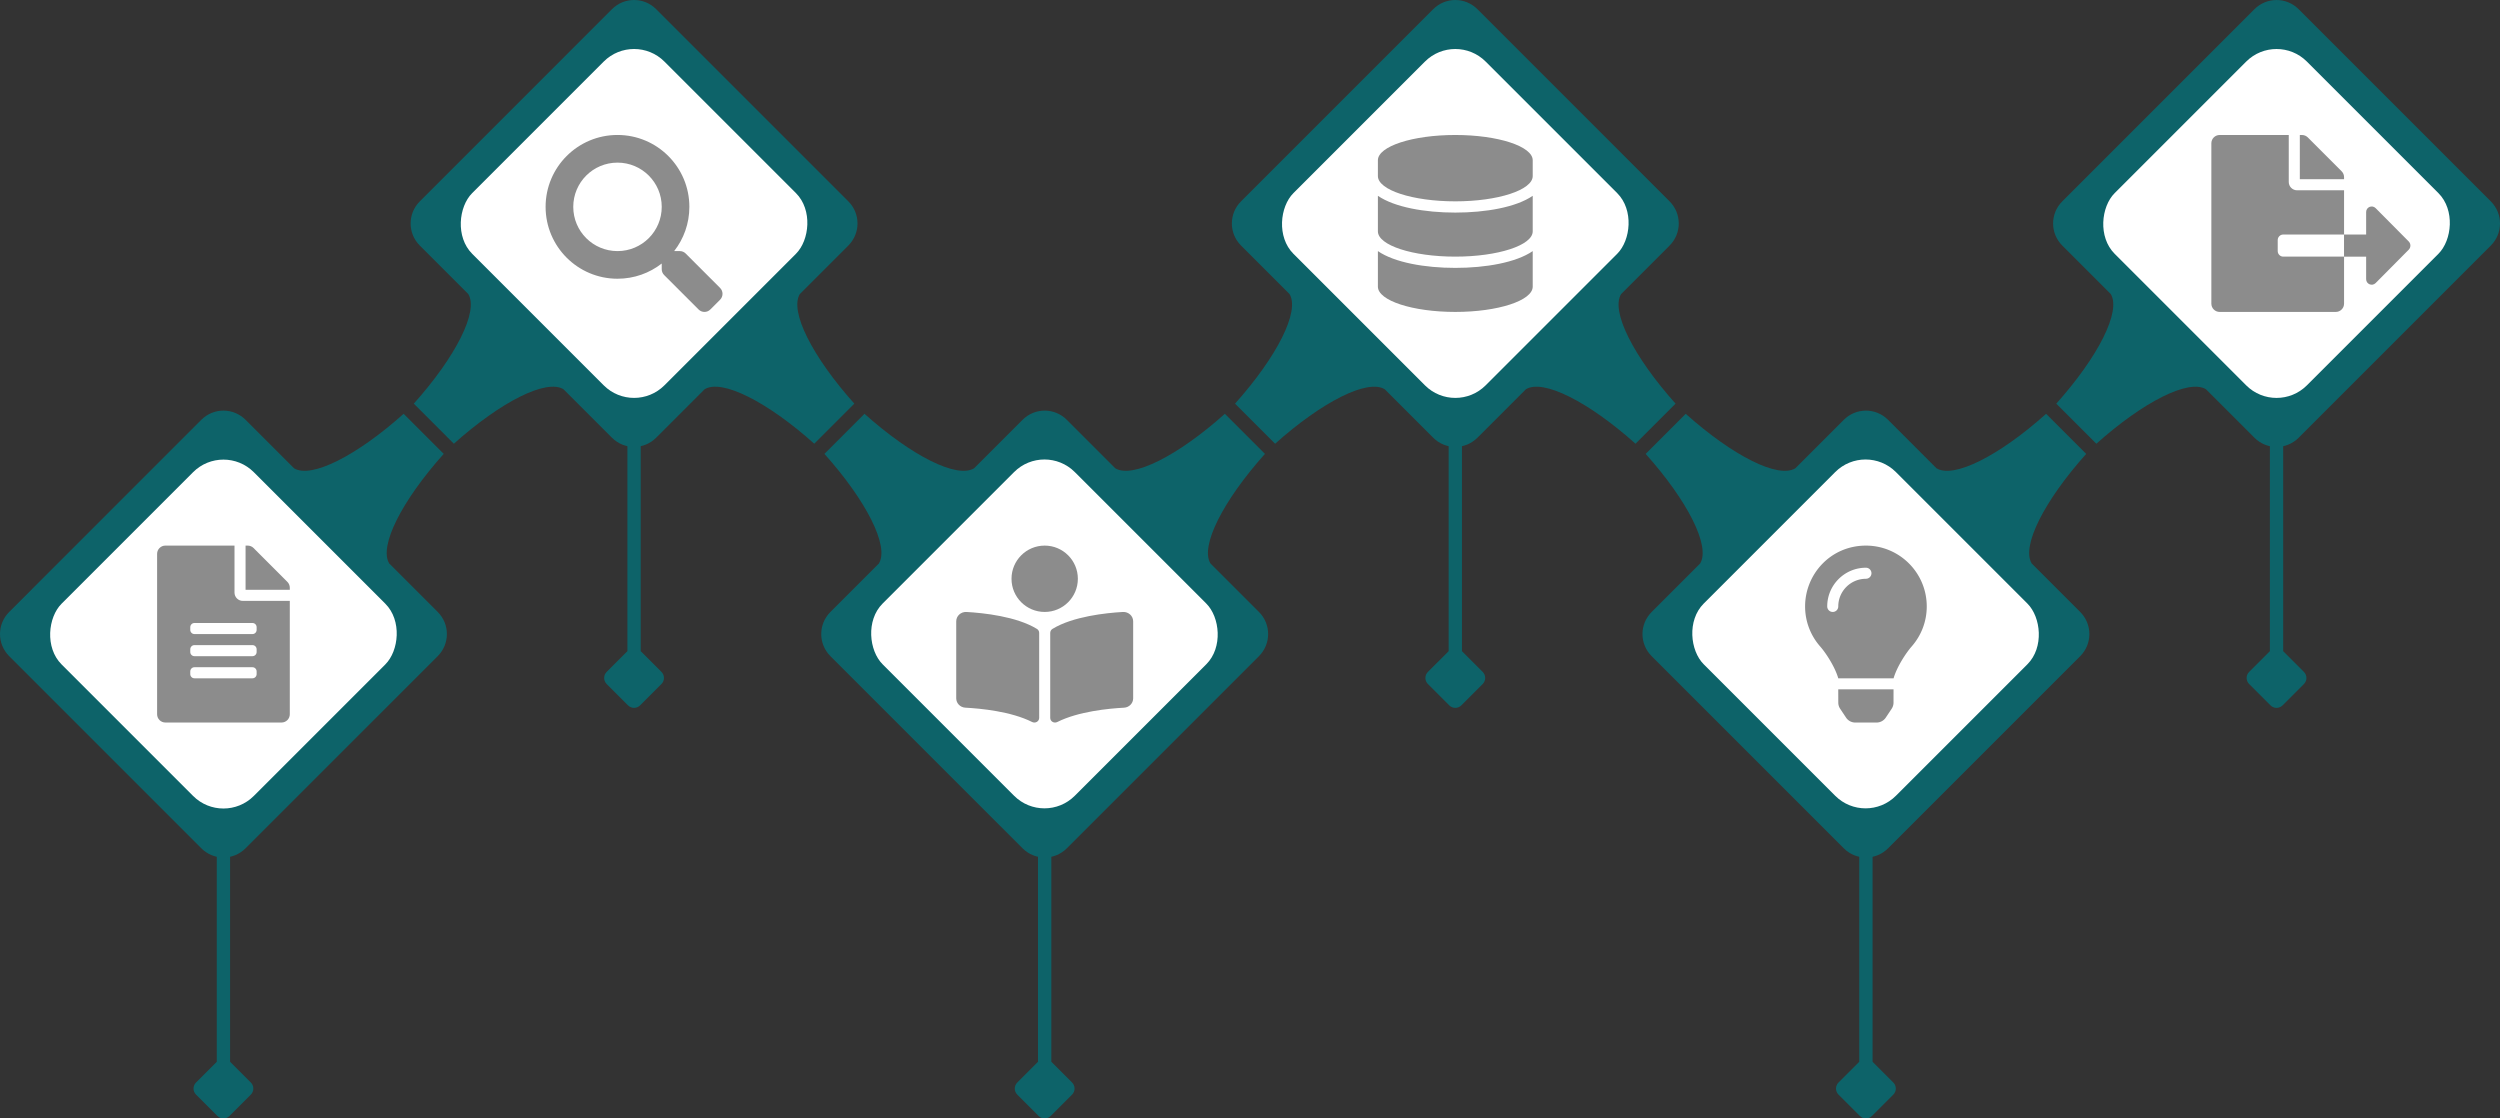 <?xml version="1.0" encoding="UTF-8" standalone="no"?>
<!-- Created with Inkscape (http://www.inkscape.org/) -->

<svg
   width="231.209mm"
   height="103.441mm"
   viewBox="0 0 231.209 103.441"
   version="1.1"
   id="svg26908"
   inkscape:version="1.1 (c68e22c387, 2021-05-23)"
   sodipodi:docname="processo-revisao.svg"
   xmlns:inkscape="http://www.inkscape.org/namespaces/inkscape"
   xmlns:sodipodi="http://sodipodi.sourceforge.net/DTD/sodipodi-0.dtd"
   xmlns="http://www.w3.org/2000/svg"
   xmlns:svg="http://www.w3.org/2000/svg">
  <rect x="0" y="0" width="231.209" height="103.441" fill="#333333" stroke="none"/>
  <sodipodi:namedview
     id="namedview26910"
     pagecolor="#ffffff"
     bordercolor="#666666"
     borderopacity="1.0"
     inkscape:pageshadow="2"
     inkscape:pageopacity="0.0"
     inkscape:pagecheckerboard="0"
     inkscape:document-units="mm"
     showgrid="false"
     inkscape:zoom="0.76435185"
     inkscape:cx="406.22653"
     inkscape:cy="79.152029"
     inkscape:window-width="1920"
     inkscape:window-height="1017"
     inkscape:window-x="-8"
     inkscape:window-y="-8"
     inkscape:window-maximized="1"
     inkscape:current-layer="layer1" />
  <defs
     id="defs26905" />
  <g
     inkscape:label="Camada 1"
     inkscape:groupmode="layer"
     id="layer1"
     transform="translate(2.412,-127.587)">
    <g
       id="g26993"
       style="display:inline"
       transform="translate(-51.235,90.012)">
      <path
         id="rect6704"
         style="fill:#0d6369;fill-opacity:1;stroke:none;stroke-width:1.058;stroke-linecap:round"
         d="m 68.871,113.993 v 21.779 l -1.916,1.915 c -0.311,0.311 -0.311,0.812 0,1.123 l 1.971,1.971 c 0.311,0.311 0.811,0.311 1.122,0 l 1.971,-1.971 c 0.311,-0.311 0.311,-0.812 0,-1.123 l -1.916,-1.916 v -21.779 z" />
      <path
         id="rect6704-6"
         style="display:inline;fill:#0d6369;fill-opacity:1;stroke:none;stroke-width:1.058;stroke-linecap:round"
         d="m 106.847,76.019 v 21.779 l -1.916,1.915 c -0.311,0.311 -0.311,0.812 0,1.123 l 1.971,1.971 c 0.311,0.311 0.811,0.311 1.122,0 l 1.971,-1.971 c 0.311,-0.311 0.311,-0.812 0,-1.123 l -1.916,-1.916 v -21.779 z" />
      <path
         id="rect6704-63"
         style="display:inline;fill:#0d6369;fill-opacity:1;stroke:none;stroke-width:1.058;stroke-linecap:round"
         d="m 144.822,113.994 v 21.779 l -1.916,1.915 c -0.311,0.311 -0.311,0.812 0,1.123 l 1.971,1.971 c 0.311,0.311 0.811,0.311 1.122,0 l 1.971,-1.971 c 0.311,-0.311 0.311,-0.812 0,-1.123 l -1.916,-1.916 v -21.779 z" />
      <path
         id="rect6704-2"
         style="display:inline;fill:#0d6369;fill-opacity:1;stroke:none;stroke-width:1.058;stroke-linecap:round"
         d="m 182.798,76.019 v 21.779 l -1.916,1.915 c -0.311,0.311 -0.311,0.812 0,1.123 l 1.971,1.971 c 0.311,0.311 0.811,0.311 1.122,0 l 1.971,-1.971 c 0.311,-0.311 0.311,-0.812 0,-1.123 l -1.916,-1.916 v -21.779 z" />
      <path
         id="rect6704-9"
         style="display:inline;fill:#0d6369;fill-opacity:1;stroke:none;stroke-width:1.058;stroke-linecap:round"
         d="m 220.773,113.994 v 21.779 l -1.916,1.915 c -0.311,0.311 -0.311,0.812 0,1.123 l 1.971,1.971 c 0.311,0.311 0.811,0.311 1.122,0 l 1.971,-1.971 c 0.311,-0.311 0.311,-0.812 0,-1.123 l -1.916,-1.916 v -21.779 z" />
      <path
         id="rect6704-3"
         style="display:inline;fill:#0d6369;fill-opacity:1;stroke:none;stroke-width:1.058;stroke-linecap:round"
         d="m 258.749,76.02 v 21.779 l -1.916,1.915 c -0.311,0.311 -0.311,0.812 0,1.123 l 1.971,1.971 c 0.311,0.311 0.811,0.311 1.122,0 l 1.971,-1.971 c 0.311,-0.311 0.311,-0.812 0,-1.123 l -1.916,-1.916 V 76.02 Z" />
      <path
         id="rect859-9-7-0"
         style="fill:#0d6369;fill-opacity:1;stroke:none;stroke-width:1.039;stroke-linecap:round"
         d="m 86.153,75.845 c -4.354,3.891 -8.544,6.009 -10.137,5.039 l -4.485,-4.485 c -1.132,-1.132 -2.955,-1.132 -4.088,3.65e-4 L 49.672,94.171 c -1.132,1.132 -1.132,2.955 0,4.087 l 17.772,17.772 c 1.132,1.132 2.955,1.133 4.088,3.7e-4 L 89.304,98.259 c 1.132,-1.132 1.132,-2.956 0,-4.088 l -4.484,-4.484 c -0.97,-1.592 1.147,-5.783 5.039,-10.137 z" />
      <rect
         style="display:inline;fill:#ffffff;fill-opacity:1;stroke:none;stroke-width:0.845;stroke-linecap:round"
         id="rect859-9-6-0-8"
         width="25.142"
         height="25.142"
         x="104.599"
         y="6.328"
         rx="3.969"
         ry="3.969"
         transform="rotate(45)" />
      <path
         id="rect859-9-7-0-5"
         style="fill:#0d6369;fill-opacity:1;stroke:none;stroke-width:1.039;stroke-linecap:round"
         d="m 242.701,78.613 c 4.354,-3.891 8.544,-6.009 10.137,-5.039 l 4.485,4.485 c 1.132,1.132 2.955,1.132 4.088,-3.65e-4 l 17.772,-17.772 c 1.132,-1.132 1.132,-2.955 0,-4.087 L 261.41,38.426 c -1.132,-1.132 -2.955,-1.133 -4.088,-3.64e-4 l -17.772,17.772 c -1.132,1.132 -1.132,2.956 0,4.088 l 4.484,4.484 c 0.97,1.592 -1.147,5.783 -5.039,10.137 z" />
      <rect
         style="display:inline;fill:#ffffff;fill-opacity:1;stroke:none;stroke-width:0.845;stroke-linecap:round"
         id="rect859-9-6-0-8-2"
         width="25.142"
         height="25.142"
         x="-237.154"
         y="129.645"
         rx="3.969"
         ry="3.969"
         transform="rotate(-135)" />
      <path
         id="rect859-9-2-6"
         style="fill:#0d6369;fill-opacity:1;stroke:none;stroke-width:1.039;stroke-linecap:round"
         d="m 90.798,78.611 c 4.355,-3.893 8.548,-6.01 10.139,-5.038 l 4.483,4.483 c 1.132,1.132 2.955,1.133 4.088,3.65e-4 l 4.483,-4.483 c 1.591,-0.973 5.783,1.144 10.138,5.037 l 3.705,-3.705 c -3.893,-4.355 -6.01,-8.547 -5.037,-10.138 l 4.483,-4.483 c 1.132,-1.132 1.132,-2.956 0,-4.088 L 109.508,38.424 c -1.132,-1.132 -2.955,-1.132 -4.088,3.65e-4 L 87.648,56.197 c -1.132,1.132 -1.132,2.955 0,4.087 l 4.483,4.483 c 0.973,1.591 -1.145,5.783 -5.038,10.139 z" />
      <rect
         style="display:inline;fill:#ffffff;fill-opacity:1;stroke:none;stroke-width:0.845;stroke-linecap:round"
         id="rect859-9-6-4-7"
         width="25.142"
         height="25.142"
         x="-129.742"
         y="22.235"
         rx="3.969"
         ry="3.969"
         transform="rotate(-135)" />
      <path
         id="rect859-9-2-6-1"
         style="fill:#0d6369;fill-opacity:1;stroke:none;stroke-width:1.039;stroke-linecap:round"
         d="m 166.75,78.612 c 4.355,-3.893 8.548,-6.01 10.139,-5.038 l 4.483,4.483 c 1.132,1.132 2.955,1.133 4.088,3.65e-4 l 4.483,-4.483 c 1.591,-0.973 5.783,1.144 10.138,5.037 l 3.705,-3.705 c -3.893,-4.355 -6.01,-8.547 -5.037,-10.138 l 4.483,-4.483 c 1.132,-1.132 1.132,-2.956 0,-4.088 L 185.459,38.425 c -1.132,-1.132 -2.955,-1.132 -4.088,3.65e-4 l -17.772,17.772 c -1.132,1.132 -1.132,2.955 0,4.087 l 4.483,4.483 c 0.973,1.591 -1.145,5.783 -5.038,10.139 z" />
      <rect
         style="display:inline;fill:#ffffff;fill-opacity:1;stroke:none;stroke-width:0.845;stroke-linecap:round"
         id="rect859-9-6-4-7-5"
         width="25.142"
         height="25.142"
         x="-183.448"
         y="75.94"
         rx="3.969"
         ry="3.969"
         transform="rotate(-135)" />
      <path
         id="rect859-9-2-6-17"
         style="fill:#0d6369;fill-opacity:1;stroke:none;stroke-width:1.039;stroke-linecap:round"
         d="m 128.774,75.845 c 4.355,3.893 8.548,6.01 10.139,5.038 l 4.483,-4.483 c 1.132,-1.132 2.955,-1.133 4.088,-3.65e-4 l 4.483,4.483 c 1.591,0.973 5.783,-1.144 10.138,-5.037 l 3.705,3.705 c -3.893,4.355 -6.01,8.547 -5.037,10.138 l 4.483,4.483 c 1.132,1.132 1.132,2.956 0,4.088 l -17.772,17.772 c -1.132,1.132 -2.955,1.132 -4.088,-3.6e-4 L 125.623,98.259 c -1.132,-1.132 -1.132,-2.955 0,-4.087 l 4.483,-4.483 c 0.973,-1.591 -1.145,-5.783 -5.037,-10.139 z" />
      <rect
         style="display:inline;fill:#ffffff;fill-opacity:1;stroke:none;stroke-width:0.845;stroke-linecap:round"
         id="rect859-9-6-4-7-7"
         width="25.142"
         height="25.142"
         x="-47.377"
         y="158.305"
         rx="3.969"
         ry="3.969"
         transform="matrix(-0.707,0.707,0.707,0.707,0,0)" />
      <path
         id="rect859-9-2-6-17-7"
         style="fill:#0d6369;fill-opacity:1;stroke:none;stroke-width:1.039;stroke-linecap:round"
         d="m 204.725,75.846 c 4.355,3.893 8.548,6.01 10.139,5.038 l 4.483,-4.483 c 1.132,-1.132 2.955,-1.133 4.088,-3.65e-4 l 4.483,4.483 c 1.591,0.973 5.783,-1.144 10.138,-5.037 l 3.705,3.705 c -3.893,4.355 -6.01,8.547 -5.037,10.138 l 4.483,4.483 c 1.132,1.132 1.132,2.956 0,4.088 l -17.772,17.772 c -1.132,1.132 -2.955,1.132 -4.088,-3.6e-4 L 201.574,98.26 c -1.132,-1.132 -1.132,-2.955 0,-4.087 l 4.483,-4.483 c 0.973,-1.591 -1.145,-5.783 -5.038,-10.139 z" />
      <rect
         style="display:inline;fill:#ffffff;fill-opacity:1;stroke:none;stroke-width:0.845;stroke-linecap:round"
         id="rect859-9-6-4-7-7-8"
         width="25.142"
         height="25.142"
         x="-101.082"
         y="212.011"
         rx="3.969"
         ry="3.969"
         transform="matrix(-0.707,0.707,0.707,0.707,0,0)" />
      <path
         d="m 115.423,64.207 -3.187,-3.187 c -0.144,-0.144 -0.339,-0.224 -0.543,-0.224 h -0.521 c 0.882,-1.128 1.406,-2.547 1.406,-4.091 0,-3.672 -2.976,-6.648 -6.648,-6.648 -3.672,0 -6.648,2.976 -6.648,6.648 0,3.672 2.976,6.648 6.648,6.648 1.544,0 2.963,-0.524 4.091,-1.406 v 0.521 c 0,0.205 0.08,0.4 0.224,0.543 l 3.187,3.187 c 0.3,0.3 0.786,0.3 1.083,0 l 0.904,-0.904 c 0.3,-0.3 0.3,-0.786 0.003,-1.087 z m -9.492,-3.41 c -2.26,0 -4.091,-1.828 -4.091,-4.091 0,-2.26 1.828,-4.091 4.091,-4.091 2.26,0 4.091,1.828 4.091,4.091 0,2.26 -1.828,4.091 -4.091,4.091 z"
         id="path8187"
         style="fill:#8c8c8c;fill-opacity:1;stroke-width:0.032" />
      <path
         d="m 148.507,91.102 c 0,-1.695 -1.374,-3.068 -3.068,-3.068 -1.695,0 -3.068,1.374 -3.068,3.068 0,1.695 1.374,3.068 3.068,3.068 1.695,0 3.068,-1.374 3.068,-3.068 z m -3.784,4.638 c -1.896,-1.161 -4.968,-1.48 -6.513,-1.568 -0.519,-0.029 -0.952,0.366 -0.952,0.866 v 7.121 c 0,0.458 0.37,0.84 0.847,0.865 1.395,0.073 4.219,0.341 6.17,1.324 0.299,0.151 0.655,-0.055 0.655,-0.379 v -7.862 c -3.6e-4,-0.149 -0.074,-0.286 -0.205,-0.366 z m 7.946,-1.568 c -1.545,0.088 -4.617,0.407 -6.513,1.568 -0.131,0.08 -0.205,0.222 -0.205,0.372 v 7.856 c 0,0.326 0.356,0.532 0.656,0.38 1.951,-0.982 4.772,-1.25 6.168,-1.323 0.476,-0.025 0.847,-0.407 0.847,-0.865 v -7.122 c -3.7e-4,-0.5 -0.433,-0.895 -0.953,-0.866 z"
         id="path8196"
         style="fill:#8c8c8c;fill-opacity:1;stroke-width:0.032" />
      <path
         d="m 190.574,52.397 v 1.461 c 0,1.288 -3.207,2.338 -7.159,2.338 -3.953,0 -7.159,-1.05 -7.159,-2.338 v -1.461 c 0,-1.288 3.207,-2.338 7.159,-2.338 3.953,0 7.159,1.05 7.159,2.338 z m 0,3.287 v 3.287 c 0,1.288 -3.207,2.338 -7.159,2.338 -3.953,0 -7.159,-1.05 -7.159,-2.338 v -3.287 c 1.538,1.059 4.353,1.552 7.159,1.552 2.806,0 5.621,-0.493 7.159,-1.552 z m 0,5.114 v 3.287 c 0,1.288 -3.207,2.338 -7.159,2.338 -3.953,0 -7.159,-1.05 -7.159,-2.338 v -3.287 c 1.538,1.059 4.353,1.552 7.159,1.552 2.806,0 5.621,-0.493 7.159,-1.552 z"
         id="path8205"
         style="fill:#8c8c8c;fill-opacity:1;stroke-width:0.032" />
      <path
         d="m 218.835,102.556 c 3.1e-4,0.201 0.06,0.398 0.171,0.565 l 0.546,0.821 a 1.022,1.022 0 0 0 0.851,0.456 h 1.972 a 1.022,1.022 0 0 0 0.851,-0.456 l 0.546,-0.821 a 1.022,1.022 0 0 0 0.171,-0.565 l 0.001,-1.226 h -5.113 z m -3.07,-8.896 c 0,1.418 0.526,2.712 1.392,3.7 0.528,0.602 1.354,1.861 1.669,2.923 0.001,0.008 0.002,0.017 0.004,0.025 h 5.121 c 0.001,-0.008 0.002,-0.016 0.004,-0.025 0.315,-1.062 1.141,-2.32 1.669,-2.923 0.866,-0.989 1.392,-2.282 1.392,-3.7 0,-3.113 -2.528,-5.635 -5.643,-5.625 -3.26,0.01 -5.608,2.652 -5.608,5.625 z m 5.625,-2.557 c -1.41,0 -2.557,1.147 -2.557,2.557 0,0.283 -0.229,0.511 -0.511,0.511 -0.283,0 -0.511,-0.229 -0.511,-0.511 0,-1.974 1.606,-3.58 3.58,-3.58 0.283,0 0.511,0.229 0.511,0.511 0,0.283 -0.229,0.511 -0.511,0.511 z"
         id="path8214"
         style="fill:#8c8c8c;fill-opacity:1;stroke-width:0.032" />
      <path
         d="m 70.511,92.38 v -4.347 h -6.392 c -0.425,0 -0.767,0.342 -0.767,0.767 v 14.83 c 0,0.425 0.342,0.767 0.767,0.767 h 10.739 c 0.425,0 0.767,-0.342 0.767,-0.767 V 93.147 h -4.347 c -0.422,0 -0.767,-0.345 -0.767,-0.767 z m 2.046,7.543 c 0,0.211 -0.173,0.384 -0.384,0.384 h -5.369 c -0.211,0 -0.384,-0.173 -0.384,-0.384 v -0.256 c 0,-0.211 0.173,-0.384 0.384,-0.384 h 5.369 c 0.211,0 0.384,0.173 0.384,0.384 z m 0,-2.046 c 0,0.211 -0.173,0.384 -0.384,0.384 h -5.369 c -0.211,0 -0.384,-0.173 -0.384,-0.384 v -0.256 c 0,-0.211 0.173,-0.384 0.384,-0.384 h 5.369 c 0.211,0 0.384,0.173 0.384,0.384 z m 0,-2.301 v 0.256 c 0,0.211 -0.173,0.384 -0.384,0.384 h -5.369 c -0.211,0 -0.384,-0.173 -0.384,-0.384 v -0.256 c 0,-0.211 0.173,-0.384 0.384,-0.384 h 5.369 c 0.211,0 0.384,0.173 0.384,0.384 z m 3.068,-3.647 v 0.195 h -4.091 v -4.091 h 0.195 c 0.205,0 0.4,0.08 0.543,0.224 l 3.129,3.132 c 0.144,0.144 0.224,0.339 0.224,0.54 z"
         id="path8223"
         style="fill:#8c8c8c;fill-opacity:1;stroke-width:0.032" />
      <path
         d="m 265.61,53.956 c 0,-0.201 -0.08,-0.396 -0.224,-0.54 l -3.129,-3.132 c -0.144,-0.144 -0.339,-0.224 -0.543,-0.224 h -0.195 v 4.091 h 4.091 z m 5.977,5.948 -3.059,-3.081 c -0.323,-0.323 -0.876,-0.096 -0.876,0.361 v 2.081 h -2.046 v 2.046 h 2.046 v 2.084 c 0,0.457 0.553,0.684 0.876,0.361 l 3.059,-3.084 c 0.211,-0.211 0.211,-0.556 0,-0.767 z m -12.113,0.895 v -1.023 c 0,-0.281 0.23,-0.511 0.511,-0.511 h 5.625 v -4.091 h -4.347 c -0.422,0 -0.767,-0.345 -0.767,-0.767 v -4.347 h -6.392 c -0.425,0 -0.767,0.342 -0.767,0.767 v 14.83 c 0,0.425 0.342,0.767 0.767,0.767 h 10.739 c 0.425,0 0.767,-0.342 0.767,-0.767 v -4.347 h -5.625 c -0.281,0 -0.511,-0.23 -0.511,-0.511 z"
         id="path8232"
         style="fill:#8c8c8c;fill-opacity:1;stroke-width:0.032" />
    </g>
  </g>
</svg>
